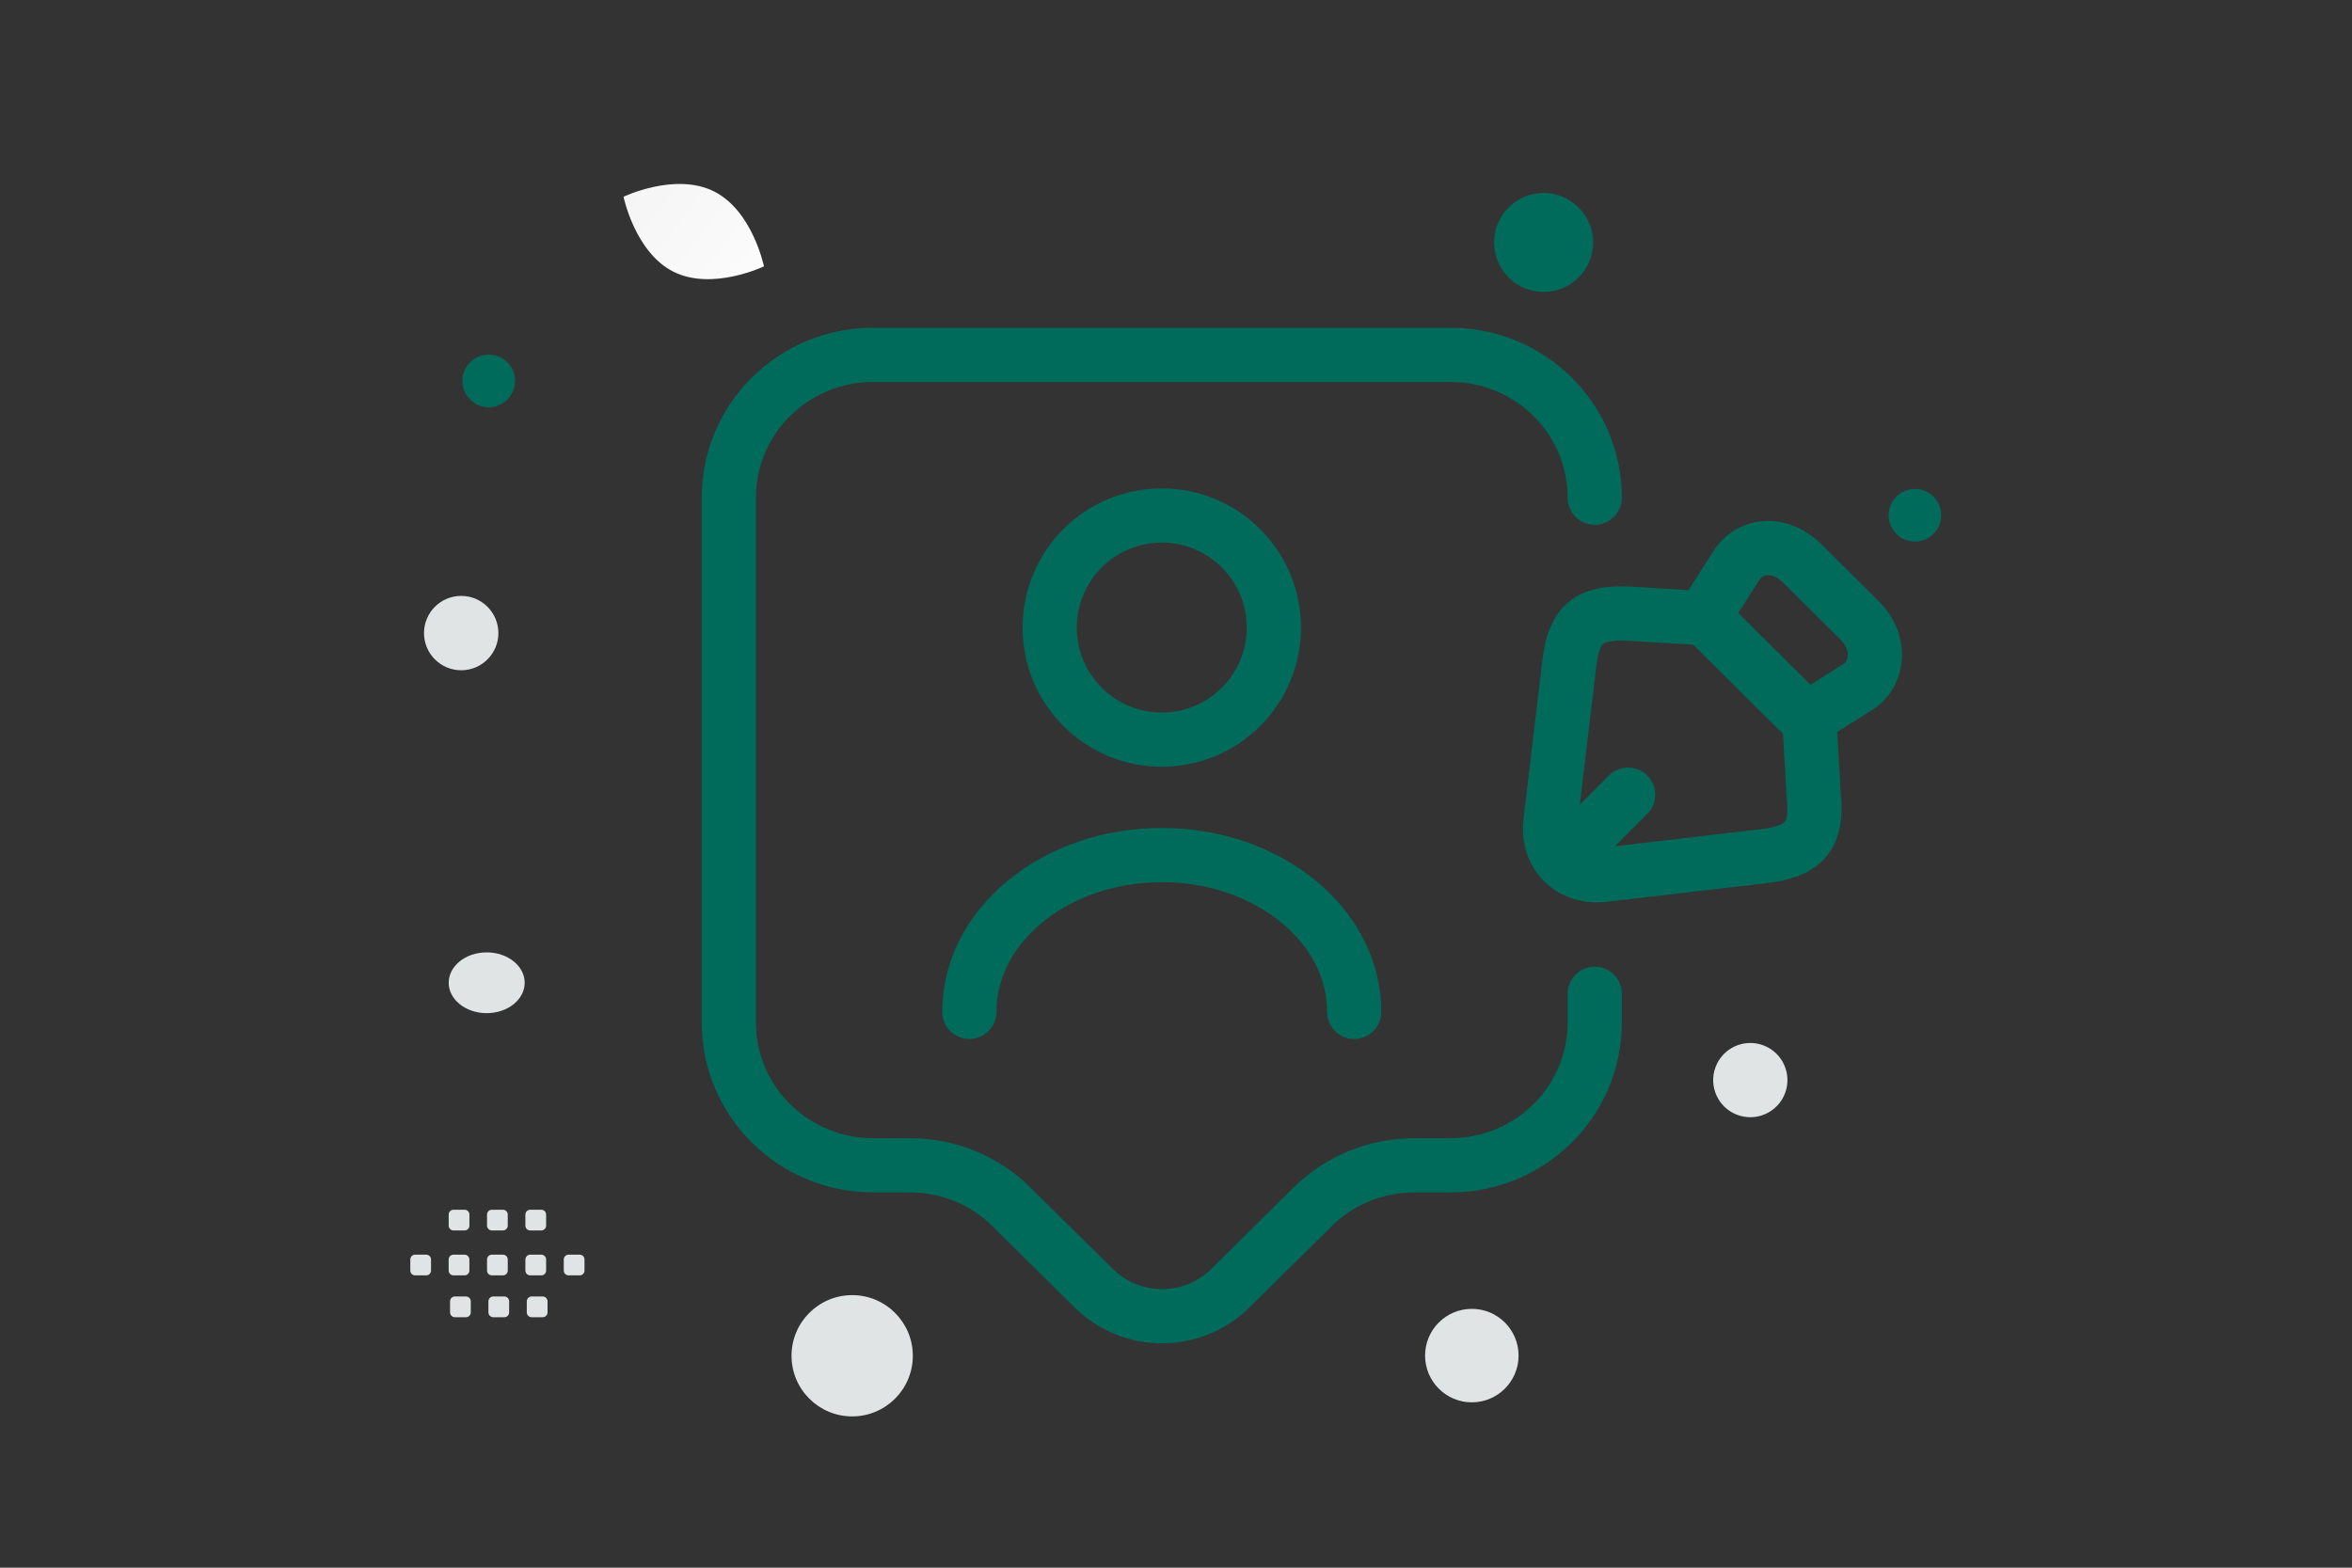 <svg width="375" height="250" viewBox="0 0 375 250" fill="none" xmlns="http://www.w3.org/2000/svg">
<rect x="0" y="0" width="375" height="250" fill="#333333" stroke="none"/>
<g clip-path="url(#clip0_4_2220)">
<path d="M296.593 99.035L287.38 89.879C283.883 86.404 279.11 86.585 276.768 90.302L271.63 98.37L288.049 114.687L296.167 109.581C299.664 107.375 299.877 102.298 296.593 99.035V99.035Z" stroke="#006B5A" stroke-width="8.646" stroke-linecap="round" stroke-linejoin="round"/>
<path d="M271.966 98.6L259.97 97.873C253.285 97.48 250.934 99.508 250.202 105.837L247.211 131.029C246.57 136.328 250.446 140.144 255.757 139.508L281.154 136.54C287.533 135.783 289.853 133.482 289.182 126.851L288.48 114.951M250.353 135.964L259.586 126.73" stroke="#006B5A" stroke-width="8.646" stroke-linecap="round" stroke-linejoin="round"/>
<path d="M254.262 79.371C254.262 66.792 243.984 56.591 231.252 56.591H139.213C126.481 56.591 116.203 66.792 116.203 79.371V163.05C116.203 175.629 126.481 185.83 139.213 185.83H145.042C151.178 185.83 157.007 188.207 161.302 192.503L174.418 205.465C180.401 211.37 190.141 211.37 196.124 205.465L209.24 192.503C213.535 188.207 219.44 185.83 225.5 185.83H231.252C243.984 185.83 254.262 175.629 254.262 163.05V158.478" stroke="#006B5A" stroke-width="8.646" stroke-linecap="round" stroke-linejoin="round"/>
<path d="M154.553 161.363C154.553 147.557 168.282 136.36 185.233 136.36C202.183 136.36 215.913 147.557 215.913 161.363M185.233 117.951C175.363 117.951 167.362 109.95 167.362 100.08C167.362 90.21 175.363 82.209 185.233 82.209C195.103 82.209 203.104 90.21 203.104 100.08C203.104 109.95 195.103 117.951 185.233 117.951Z" stroke="#006B5A" stroke-width="8.646" stroke-linecap="round" stroke-linejoin="round"/>
<path fill-rule="evenodd" clip-rule="evenodd" d="M66.187 200.082H67.951C68.155 200.082 68.351 200.163 68.495 200.308C68.639 200.452 68.721 200.648 68.721 200.852V202.616C68.721 202.82 68.639 203.015 68.495 203.16C68.351 203.304 68.155 203.385 67.951 203.385H66.187C65.983 203.385 65.787 203.303 65.643 203.159C65.499 203.015 65.418 202.819 65.417 202.616V200.852C65.416 200.751 65.436 200.65 65.475 200.557C65.513 200.463 65.57 200.378 65.642 200.307C65.713 200.235 65.798 200.179 65.892 200.14C65.985 200.101 66.086 200.082 66.187 200.082ZM72.303 200.082H74.067C74.49 200.082 74.837 200.429 74.837 200.852V202.616C74.837 202.82 74.755 203.015 74.611 203.16C74.467 203.304 74.271 203.385 74.067 203.385H72.303C72.099 203.385 71.903 203.303 71.759 203.159C71.615 203.015 71.534 202.819 71.533 202.616V200.852C71.533 200.429 71.88 200.082 72.303 200.082ZM78.423 200.082H80.187C80.61 200.082 80.957 200.429 80.957 200.852V202.616C80.957 202.82 80.876 203.015 80.731 203.16C80.587 203.304 80.391 203.385 80.187 203.385H78.423C78.219 203.385 78.024 203.303 77.879 203.159C77.735 203.015 77.654 202.819 77.653 202.616V200.852C77.653 200.751 77.672 200.65 77.711 200.557C77.75 200.463 77.806 200.378 77.878 200.307C77.95 200.235 78.035 200.179 78.128 200.14C78.222 200.101 78.322 200.082 78.423 200.082ZM84.539 200.082H86.303C86.726 200.082 87.073 200.429 87.073 200.852V202.616C87.073 202.82 86.992 203.015 86.847 203.16C86.703 203.304 86.507 203.385 86.303 203.385H84.539C84.334 203.385 84.138 203.304 83.993 203.16C83.848 203.016 83.766 202.82 83.766 202.616V200.852C83.768 200.648 83.85 200.453 83.995 200.309C84.139 200.164 84.335 200.083 84.539 200.082ZM90.656 200.082H92.42C92.846 200.082 93.193 200.429 93.193 200.852V202.616C93.193 202.717 93.173 202.817 93.134 202.911C93.095 203.004 93.038 203.089 92.966 203.161C92.894 203.232 92.809 203.289 92.715 203.328C92.621 203.366 92.521 203.386 92.42 203.385H90.656C90.452 203.385 90.256 203.303 90.112 203.159C89.968 203.015 89.887 202.819 89.886 202.616V200.852C89.886 200.429 90.233 200.082 90.656 200.082ZM72.527 206.751H74.291C74.714 206.751 75.061 207.098 75.061 207.521V209.288C75.061 209.492 74.979 209.688 74.835 209.832C74.691 209.976 74.495 210.058 74.291 210.058H72.527C72.323 210.058 72.127 209.977 71.983 209.833C71.838 209.688 71.757 209.493 71.757 209.288V207.525C71.757 207.423 71.776 207.323 71.814 207.229C71.853 207.135 71.909 207.049 71.981 206.978C72.053 206.906 72.138 206.849 72.231 206.81C72.325 206.771 72.426 206.751 72.527 206.751ZM78.643 206.751H80.407C80.83 206.751 81.177 207.098 81.177 207.521V209.288C81.176 209.492 81.095 209.688 80.951 209.832C80.807 209.976 80.611 210.058 80.407 210.058H78.643C78.439 210.058 78.244 209.976 78.1 209.832C77.956 209.688 77.874 209.492 77.873 209.288V207.525C77.873 207.423 77.892 207.323 77.931 207.229C77.969 207.135 78.026 207.049 78.097 206.978C78.169 206.906 78.254 206.849 78.348 206.81C78.442 206.771 78.542 206.751 78.643 206.751ZM84.76 206.751H86.524C86.951 206.751 87.298 207.098 87.298 207.521V209.288C87.297 209.493 87.215 209.689 87.07 209.833C86.925 209.977 86.728 210.058 86.524 210.058H84.76C84.556 210.058 84.36 209.976 84.216 209.832C84.072 209.688 83.99 209.492 83.99 209.288V207.525C83.99 207.098 84.337 206.751 84.76 206.751ZM78.423 192.917H80.187C80.61 192.917 80.957 193.264 80.957 193.687V195.451C80.957 195.655 80.876 195.851 80.731 195.995C80.587 196.14 80.391 196.221 80.187 196.221H78.423C78.219 196.22 78.024 196.139 77.879 195.995C77.735 195.85 77.654 195.655 77.653 195.451V193.687C77.653 193.586 77.672 193.485 77.711 193.392C77.75 193.298 77.806 193.213 77.878 193.142C77.95 193.07 78.035 193.014 78.128 192.975C78.222 192.936 78.322 192.917 78.423 192.917ZM72.309 192.917H74.073C74.496 192.917 74.843 193.264 74.843 193.687V195.451C74.843 195.655 74.762 195.851 74.617 195.995C74.473 196.14 74.277 196.221 74.073 196.221H72.309C72.105 196.22 71.909 196.139 71.765 195.995C71.621 195.85 71.54 195.655 71.539 195.451V193.687C71.539 193.586 71.558 193.485 71.597 193.392C71.636 193.298 71.692 193.213 71.764 193.142C71.835 193.07 71.921 193.014 72.014 192.975C72.108 192.936 72.208 192.917 72.309 192.917ZM84.539 192.917H86.303C86.726 192.917 87.073 193.264 87.073 193.687V195.451C87.073 195.655 86.992 195.851 86.847 195.995C86.703 196.14 86.507 196.221 86.303 196.221H84.539C84.334 196.221 84.138 196.14 83.993 195.995C83.848 195.851 83.766 195.655 83.766 195.451V193.687C83.768 193.483 83.85 193.288 83.995 193.144C84.139 192.999 84.335 192.918 84.539 192.917Z" fill="#E1E4E5"/>
<path d="M107.42 43.353C113.6 46.419 121.804 42.477 121.804 42.477C121.804 42.477 119.98 33.566 113.797 30.505C107.616 27.439 99.416 31.376 99.416 31.376C99.416 31.376 101.24 40.287 107.42 43.353Z" fill="url(#paint0_linear_4_2220)"/>
<path d="M77.922 56.547C80.24 56.547 82.12 58.426 82.12 60.744C82.12 63.062 80.24 64.941 77.922 64.941C75.604 64.941 73.725 63.062 73.725 60.744C73.725 58.426 75.604 56.547 77.922 56.547Z" fill="#006B5A"/>
<path d="M246.109 30.77C250.469 30.77 254.003 34.304 254.003 38.664C254.003 43.023 250.469 46.558 246.109 46.558C241.75 46.558 238.216 43.023 238.216 38.664C238.216 34.304 241.75 30.77 246.109 30.77Z" fill="#006B5A"/>
<path d="M305.31 86.364C307.627 86.364 309.505 84.486 309.505 82.169C309.505 79.852 307.627 77.973 305.31 77.973C302.993 77.973 301.115 79.852 301.115 82.169C301.115 84.486 302.993 86.364 305.31 86.364Z" fill="#006B5A"/>
<path d="M73.533 106.887C76.808 106.887 79.462 104.232 79.462 100.957C79.462 97.683 76.808 95.028 73.533 95.028C70.258 95.028 67.603 97.683 67.603 100.957C67.603 104.232 70.258 106.887 73.533 106.887Z" fill="#E1E4E5"/>
<path d="M234.667 223.63C238.783 223.63 242.12 220.293 242.12 216.176C242.12 212.06 238.783 208.722 234.667 208.722C230.55 208.722 227.213 212.06 227.213 216.176C227.213 220.293 230.55 223.63 234.667 223.63Z" fill="#E1E4E5"/>
<path d="M273.349 170.712C272.502 173.87 274.377 177.116 277.535 177.962C280.693 178.809 283.939 176.935 284.785 173.776C285.631 170.618 283.757 167.372 280.599 166.526C277.441 165.68 274.195 167.554 273.349 170.712Z" fill="#E1E4E5"/>
<path d="M77.597 161.568C80.943 161.568 83.655 159.398 83.655 156.722C83.655 154.045 80.943 151.875 77.597 151.875C74.251 151.875 71.538 154.045 71.538 156.722C71.538 159.398 74.251 161.568 77.597 161.568Z" fill="#E1E4E5"/>
<path d="M126.2 216.206C126.2 221.546 130.529 225.875 135.869 225.875C141.209 225.875 145.538 221.546 145.538 216.206C145.538 210.865 141.209 206.536 135.869 206.536C130.529 206.536 126.2 210.865 126.2 216.206Z" fill="#E1E4E5"/>
</g>
<defs>
<linearGradient id="paint0_linear_4_2220" x1="131.154" y1="52.917" x2="80.177" y2="12.594" gradientUnits="userSpaceOnUse">
<stop stop-color="white"/>
<stop offset="1" stop-color="#EEEEEE"/>
</linearGradient>
<clipPath id="clip0_4_2220">
<rect width="375" height="250" fill="white"/>
</clipPath>
</defs>
</svg>
